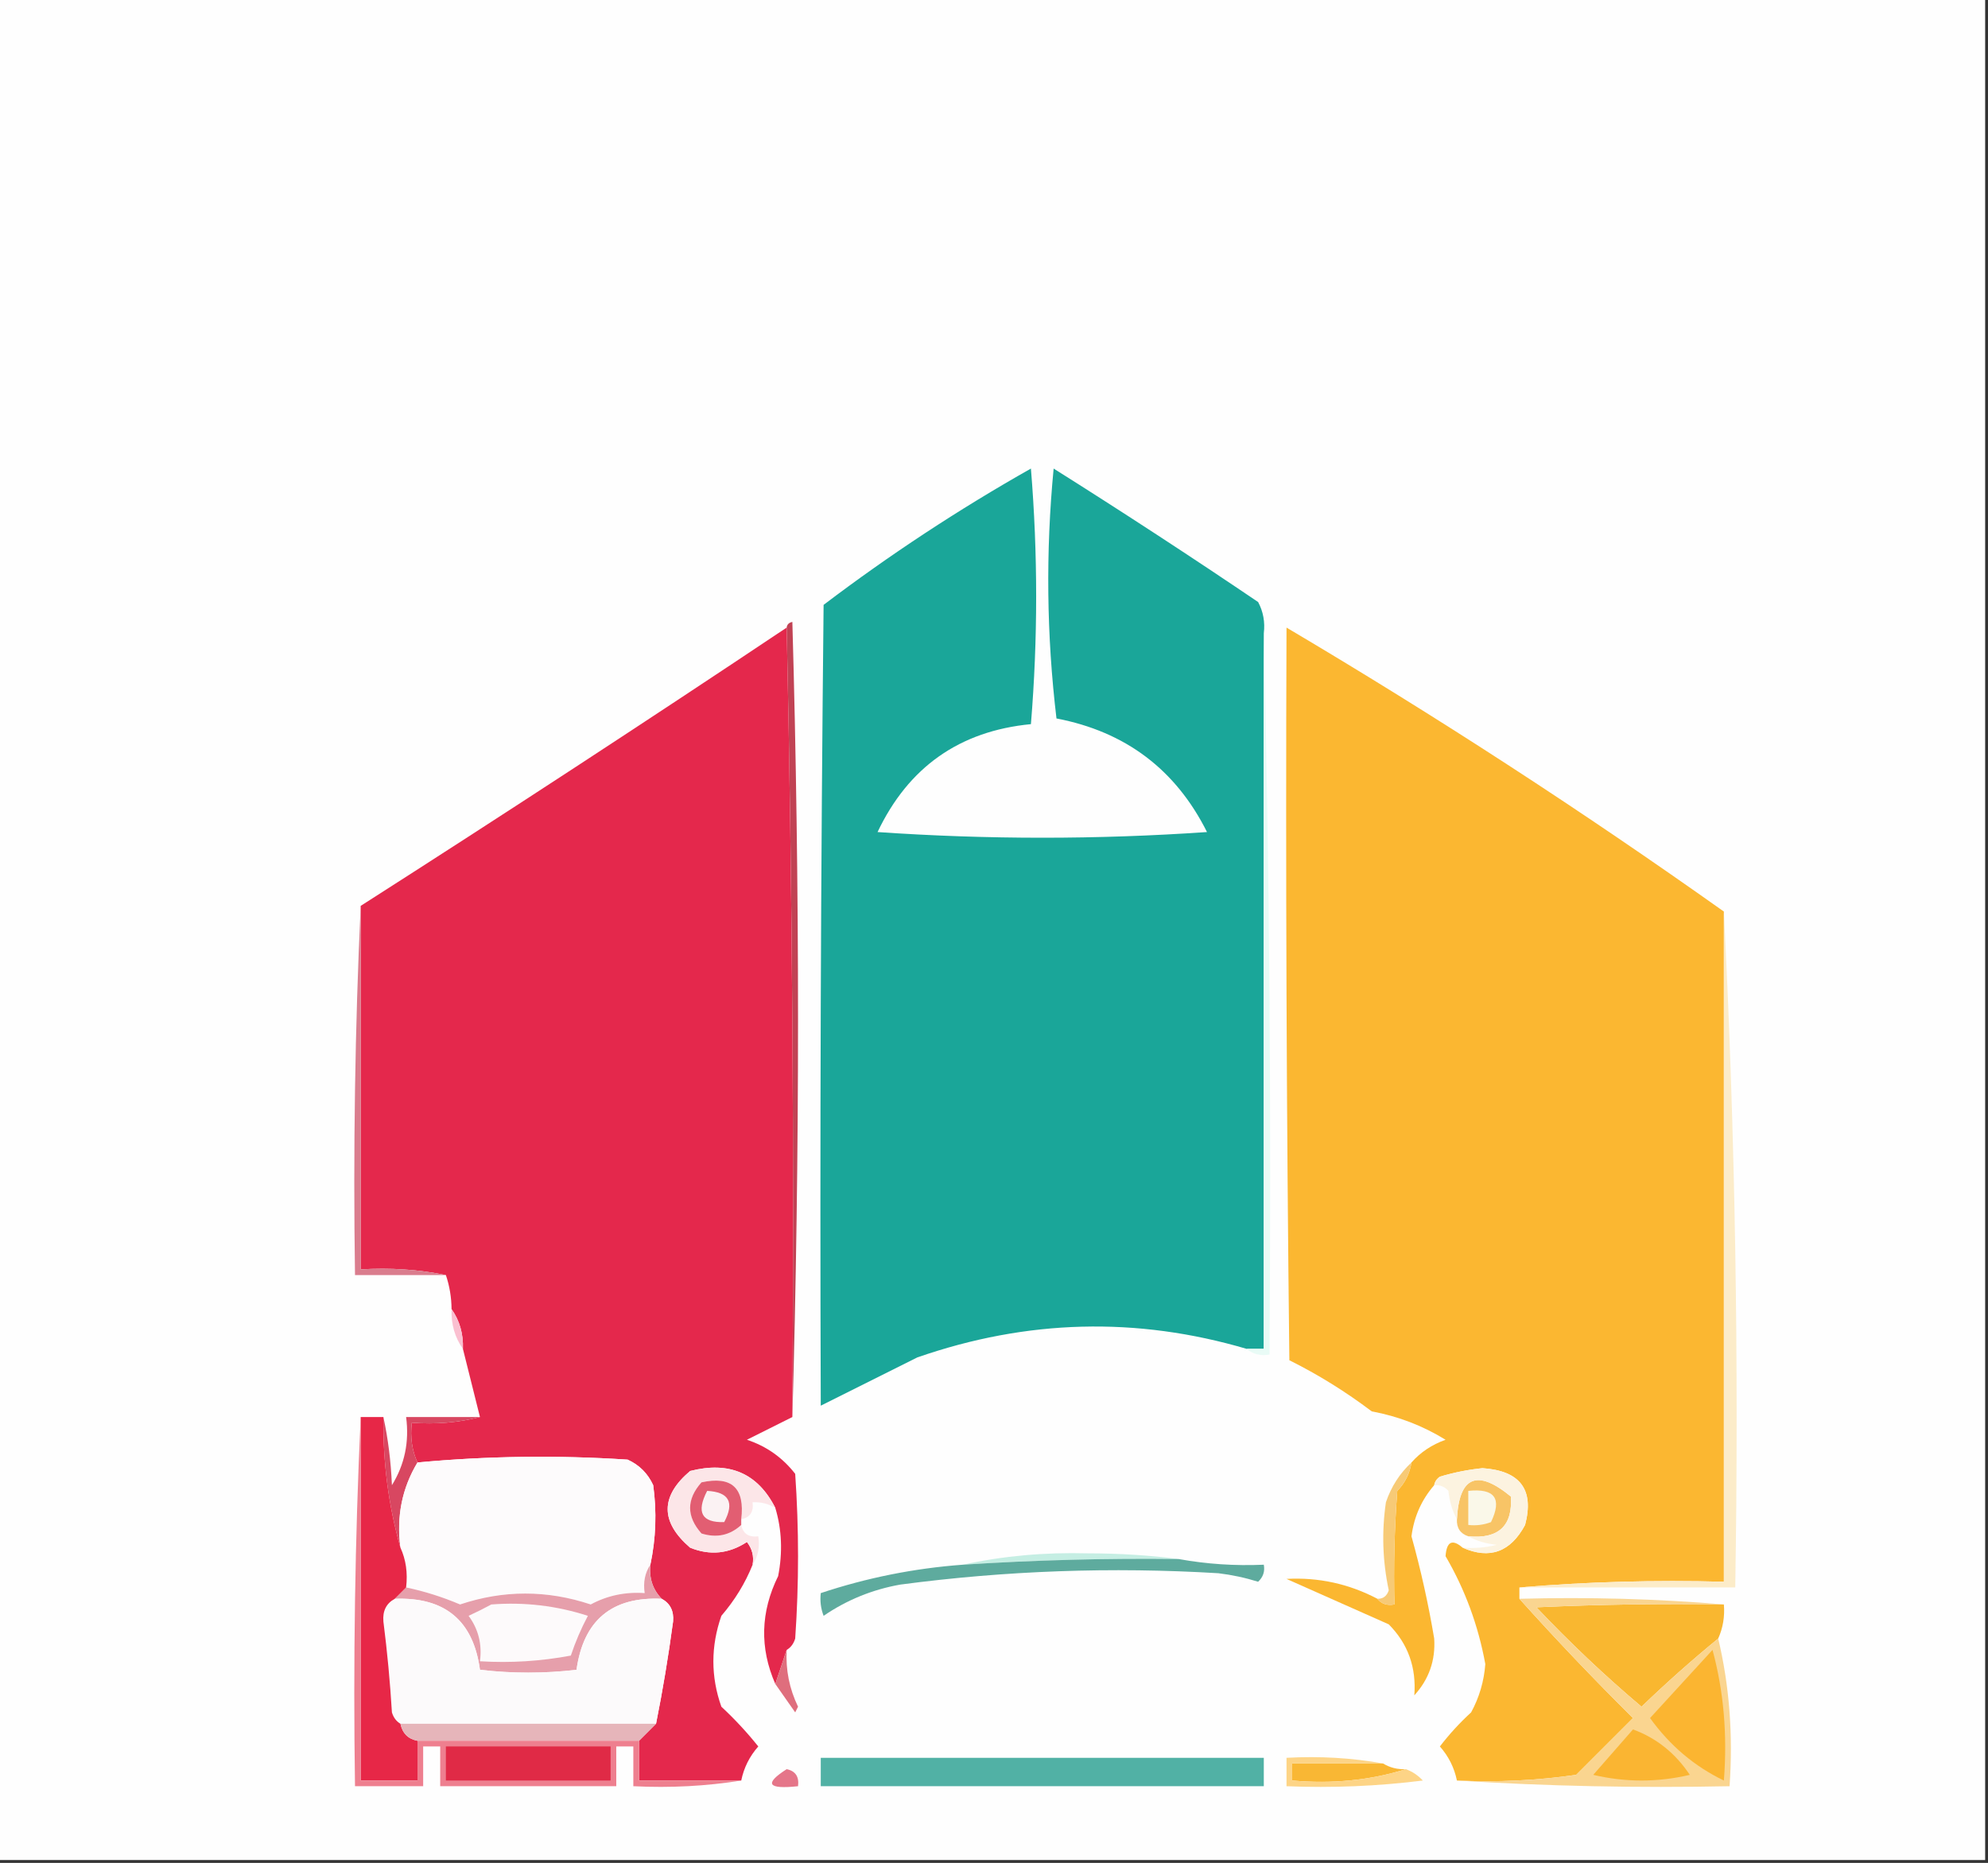 <?xml version="1.0" encoding="UTF-8"?>
<!DOCTYPE svg PUBLIC "-//W3C//DTD SVG 1.1//EN" "http://www.w3.org/Graphics/SVG/1.1/DTD/svg11.dtd">
<svg xmlns="http://www.w3.org/2000/svg" version="1.1" width="350px" height="328px" style="shape-rendering:geometricPrecision; text-rendering:geometricPrecision; image-rendering:optimizeQuality; fill-rule:evenodd; clip-rule:evenodd" xmlns:xlink="http://www.w3.org/1999/xlink">
<rect width="100%" height="100%" fill="#333333" stroke="none"/>
<g><path style="opacity:1" fill="#fefefe" d="M -0.5,-0.5 C 116.167,-0.5 232.833,-0.5 349.5,-0.5C 349.5,108.833 349.5,218.167 349.5,327.5C 232.833,327.5 116.167,327.5 -0.5,327.5C -0.5,218.167 -0.5,108.833 -0.5,-0.5 Z"/></g>
<g><path style="opacity:1" fill="#1aa699" d="M 222.5,111.5 C 222.5,153.5 222.5,195.5 222.5,237.5C 221.5,237.5 220.5,237.5 219.5,237.5C 200.132,231.787 180.799,232.287 161.5,239C 155.738,241.881 150.071,244.714 144.5,247.5C 144.333,200.499 144.5,153.499 145,106.5C 156.633,97.679 168.8,89.679 181.5,82.5C 182.73,97.507 182.73,112.507 181.5,127.5C 168.945,128.713 159.945,135.046 154.5,146.5C 173.833,147.833 193.167,147.833 212.5,146.5C 206.991,135.498 198.157,128.831 186,126.5C 184.253,111.868 184.087,97.202 185.5,82.5C 197.635,90.137 209.635,97.97 221.5,106C 222.406,107.699 222.739,109.533 222.5,111.5 Z"/></g>
<g><path style="opacity:1" fill="#e9fbf6" d="M 222.5,111.5 C 223.499,153.663 223.832,195.997 223.5,238.5C 221.901,238.768 220.568,238.434 219.5,237.5C 220.5,237.5 221.5,237.5 222.5,237.5C 222.5,195.5 222.5,153.5 222.5,111.5 Z"/></g>
<g><path style="opacity:1" fill="#c14254" d="M 138.5,110.5 C 138.56,109.957 138.893,109.624 139.5,109.5C 140.831,156.332 140.831,202.998 139.5,249.5C 139.832,202.997 139.499,156.664 138.5,110.5 Z"/></g>
<g><path style="opacity:1" fill="#fbb731" d="M 303.5,160.5 C 303.5,199.833 303.5,239.167 303.5,278.5C 291.322,278.172 279.322,278.505 267.5,279.5C 267.5,280.167 267.5,280.833 267.5,281.5C 273.929,288.659 280.595,295.659 287.5,302.5C 284.167,305.833 280.833,309.167 277.5,312.5C 270.532,313.497 263.532,313.83 256.5,313.5C 256.038,311.243 255.038,309.243 253.5,307.5C 255.149,305.35 256.982,303.35 259,301.5C 260.436,298.866 261.269,296.033 261.5,293C 260.257,286.196 257.924,279.863 254.5,274C 254.682,271.422 255.682,270.922 257.5,272.5C 262.268,274.608 265.934,273.275 268.5,268.5C 270.142,262.286 267.642,258.953 261,258.5C 258.453,258.762 255.953,259.262 253.5,260C 252.944,260.383 252.611,260.883 252.5,261.5C 250.268,264.076 248.935,267.076 248.5,270.5C 250.146,276.419 251.48,282.419 252.5,288.5C 252.746,292.338 251.58,295.672 249,298.5C 249.379,293.578 247.879,289.412 244.5,286C 238.5,283.333 232.5,280.667 226.5,278C 232.153,277.697 237.486,278.864 242.5,281.5C 243.209,282.404 244.209,282.737 245.5,282.5C 245.334,275.825 245.5,269.158 246,262.5C 247.372,261.09 248.205,259.423 248.5,257.5C 250.099,255.691 252.099,254.358 254.5,253.5C 250.509,251.037 246.176,249.371 241.5,248.5C 236.924,245.036 232.09,242.036 227,239.5C 226.5,196.501 226.333,153.501 226.5,110.5C 252.793,126.062 278.46,142.729 303.5,160.5 Z"/></g>
<g><path style="opacity:1" fill="#e4284c" d="M 138.5,110.5 C 139.499,156.664 139.832,202.997 139.5,249.5C 136.851,250.824 134.184,252.158 131.5,253.5C 134.937,254.636 137.771,256.636 140,259.5C 140.667,269.167 140.667,278.833 140,288.5C 139.722,289.416 139.222,290.082 138.5,290.5C 137.833,292.5 137.167,294.5 136.5,296.5C 133.72,290.152 133.887,283.819 137,277.5C 137.812,273.311 137.645,269.311 136.5,265.5C 133.408,259.4 128.408,257.233 121.5,259C 116.233,263.458 116.233,267.958 121.5,272.5C 124.988,273.92 128.322,273.586 131.5,271.5C 132.429,272.689 132.762,274.022 132.5,275.5C 131.208,278.737 129.374,281.737 127,284.5C 125.125,289.875 125.125,295.209 127,300.5C 129.35,302.683 131.517,305.016 133.5,307.5C 131.962,309.243 130.962,311.243 130.5,313.5C 124.5,313.5 118.5,313.5 112.5,313.5C 112.5,311.167 112.5,308.833 112.5,306.5C 113.5,305.5 114.5,304.5 115.5,303.5C 116.669,297.671 117.669,291.671 118.5,285.5C 118.66,283.645 117.993,282.312 116.5,281.5C 114.925,279.886 114.259,277.886 114.5,275.5C 115.481,270.871 115.648,266.204 115,261.5C 114.052,259.43 112.552,257.93 110.5,257C 98.091,256.188 85.758,256.355 73.5,257.5C 72.532,255.393 72.198,253.059 72.5,250.5C 76.702,250.817 80.702,250.483 84.5,249.5C 83.5,245.501 82.5,241.501 81.5,237.5C 81.591,234.848 80.924,232.515 79.5,230.5C 79.483,228.435 79.15,226.435 78.5,224.5C 73.695,223.513 68.695,223.179 63.5,223.5C 63.5,202.167 63.5,180.833 63.5,159.5C 88.671,143.415 113.671,127.082 138.5,110.5 Z"/></g>
<g><path style="opacity:1" fill="#fcecc9" d="M 303.5,160.5 C 305.494,199.819 306.161,239.486 305.5,279.5C 292.833,279.5 280.167,279.5 267.5,279.5C 279.322,278.505 291.322,278.172 303.5,278.5C 303.5,239.167 303.5,199.833 303.5,160.5 Z"/></g>
<g><path style="opacity:1" fill="#da7c8d" d="M 63.5,159.5 C 63.5,180.833 63.5,202.167 63.5,223.5C 68.695,223.179 73.695,223.513 78.5,224.5C 73.167,224.5 67.833,224.5 62.5,224.5C 62.169,202.66 62.503,180.994 63.5,159.5 Z"/></g>
<g><path style="opacity:1" fill="#fabfd0" d="M 79.5,230.5 C 80.924,232.515 81.591,234.848 81.5,237.5C 80.076,235.485 79.409,233.152 79.5,230.5 Z"/></g>
<g><path style="opacity:1" fill="#d84761" d="M 67.5,249.5 C 68.324,253.312 68.824,257.312 69,261.5C 71.243,257.869 72.077,253.869 71.5,249.5C 75.833,249.5 80.167,249.5 84.5,249.5C 80.702,250.483 76.702,250.817 72.5,250.5C 72.198,253.059 72.532,255.393 73.5,257.5C 70.773,262.035 69.773,267.035 70.5,272.5C 68.398,265.111 67.398,257.444 67.5,249.5 Z"/></g>
<g><path style="opacity:1" fill="#fdfbfc" d="M 114.5,275.5 C 113.549,276.919 113.216,278.585 113.5,280.5C 110.085,280.261 106.919,280.928 104,282.5C 96.307,279.94 88.64,279.94 81,282.5C 77.902,281.184 74.735,280.184 71.5,279.5C 71.802,276.941 71.468,274.607 70.5,272.5C 69.773,267.035 70.773,262.035 73.5,257.5C 85.758,256.355 98.091,256.188 110.5,257C 112.552,257.93 114.052,259.43 115,261.5C 115.648,266.204 115.481,270.871 114.5,275.5 Z"/></g>
<g><path style="opacity:1" fill="#fce6e8" d="M 136.5,265.5 C 135.292,264.766 133.959,264.433 132.5,264.5C 132.715,266.179 132.048,267.179 130.5,267.5C 131.169,262 128.835,259.833 123.5,261C 120.833,264 120.833,267 123.5,270C 126.171,270.833 128.504,270.333 130.5,268.5C 130.821,270.048 131.821,270.715 133.5,270.5C 133.784,272.415 133.451,274.081 132.5,275.5C 132.762,274.022 132.429,272.689 131.5,271.5C 128.322,273.586 124.988,273.92 121.5,272.5C 116.233,267.958 116.233,263.458 121.5,259C 128.408,257.233 133.408,259.4 136.5,265.5 Z"/></g>
<g><path style="opacity:1" fill="#e25e72" d="M 130.5,267.5 C 130.5,267.833 130.5,268.167 130.5,268.5C 128.504,270.333 126.171,270.833 123.5,270C 120.833,267 120.833,264 123.5,261C 128.835,259.833 131.169,262 130.5,267.5 Z"/></g>
<g><path style="opacity:1" fill="#fbf2f3" d="M 124.5,262.5 C 128.35,262.701 129.35,264.534 127.5,268C 123.537,268.118 122.537,266.284 124.5,262.5 Z"/></g>
<g><path style="opacity:1" fill="#f8c466" d="M 258.5,270.5 C 257.094,270.027 256.427,269.027 256.5,267.5C 256.891,259.936 260.057,258.603 266,263.5C 266.335,268.662 263.835,270.995 258.5,270.5 Z"/></g>
<g><path style="opacity:1" fill="#faf8e9" d="M 258.5,262.5 C 263.159,262.015 264.492,263.848 262.5,268C 261.207,268.49 259.873,268.657 258.5,268.5C 258.5,266.5 258.5,264.5 258.5,262.5 Z"/></g>
<g><path style="opacity:1" fill="#fcf3e0" d="M 257.5,272.5 C 259.527,272.662 261.527,272.495 263.5,272C 261.618,271.802 259.952,271.302 258.5,270.5C 263.835,270.995 266.335,268.662 266,263.5C 260.057,258.603 256.891,259.936 256.5,267.5C 255.698,266.048 255.198,264.382 255,262.5C 254.329,261.748 253.496,261.414 252.5,261.5C 252.611,260.883 252.944,260.383 253.5,260C 255.953,259.262 258.453,258.762 261,258.5C 267.642,258.953 270.142,262.286 268.5,268.5C 265.934,273.275 262.268,274.608 257.5,272.5 Z"/></g>
<g><path style="opacity:1" fill="#f7ca76" d="M 248.5,257.5 C 248.205,259.423 247.372,261.09 246,262.5C 245.5,269.158 245.334,275.825 245.5,282.5C 244.209,282.737 243.209,282.404 242.5,281.5C 243.497,281.53 244.164,281.03 244.5,280C 243.408,274.874 243.241,269.707 244,264.5C 244.938,261.743 246.438,259.41 248.5,257.5 Z"/></g>
<g><path style="opacity:1" fill="#c5eee3" d="M 207.5,274.5 C 194.815,274.345 182.149,274.678 169.5,275.5C 176.599,273.956 183.932,273.29 191.5,273.5C 197.011,273.501 202.344,273.834 207.5,274.5 Z"/></g>
<g><path style="opacity:1" fill="#5eab9e" d="M 207.5,274.5 C 212.438,275.392 217.438,275.726 222.5,275.5C 222.719,276.675 222.386,277.675 221.5,278.5C 219.224,277.787 216.891,277.287 214.5,277C 195.743,275.87 177.076,276.537 158.5,279C 153.597,279.869 149.097,281.702 145,284.5C 144.51,283.207 144.343,281.873 144.5,280.5C 152.606,277.801 160.94,276.134 169.5,275.5C 182.149,274.678 194.815,274.345 207.5,274.5 Z"/></g>
<g><path style="opacity:1" fill="#e69fab" d="M 114.5,275.5 C 114.259,277.886 114.925,279.886 116.5,281.5C 107.731,281.1 102.731,285.267 101.5,294C 95.833,294.667 90.167,294.667 84.5,294C 83.329,285.334 78.329,281.168 69.5,281.5C 70.167,280.833 70.833,280.167 71.5,279.5C 74.735,280.184 77.902,281.184 81,282.5C 88.64,279.94 96.307,279.94 104,282.5C 106.919,280.928 110.085,280.261 113.5,280.5C 113.216,278.585 113.549,276.919 114.5,275.5 Z"/></g>
<g><path style="opacity:1" fill="#fcfafb" d="M 69.5,281.5 C 78.329,281.168 83.329,285.334 84.5,294C 90.167,294.667 95.833,294.667 101.5,294C 102.731,285.267 107.731,281.1 116.5,281.5C 117.993,282.312 118.66,283.645 118.5,285.5C 117.669,291.671 116.669,297.671 115.5,303.5C 100.5,303.5 85.5,303.5 70.5,303.5C 69.778,303.082 69.278,302.416 69,301.5C 68.678,296.148 68.178,290.814 67.5,285.5C 67.34,283.645 68.007,282.312 69.5,281.5 Z"/></g>
<g><path style="opacity:1" fill="#fdfafb" d="M 86.5,282.5 C 92.334,282.05 98.001,282.717 103.5,284.5C 102.305,286.751 101.305,289.085 100.5,291.5C 95.208,292.495 89.875,292.828 84.5,292.5C 84.896,289.518 84.229,286.851 82.5,284.5C 83.949,283.828 85.282,283.161 86.5,282.5 Z"/></g>
<g><path style="opacity:1" fill="#f9b730" d="M 303.5,282.5 C 303.675,284.621 303.341,286.621 302.5,288.5C 297.87,292.293 293.37,296.293 289,300.5C 282.543,295.045 276.376,289.212 270.5,283C 281.495,282.5 292.495,282.333 303.5,282.5 Z"/></g>
<g><path style="opacity:1" fill="#df6e7d" d="M 138.5,290.5 C 138.307,294.007 138.973,297.34 140.5,300.5C 140.333,300.833 140.167,301.167 140,301.5C 138.824,299.804 137.657,298.138 136.5,296.5C 137.167,294.5 137.833,292.5 138.5,290.5 Z"/></g>
<g><path style="opacity:1" fill="#e72747" d="M 63.5,249.5 C 64.833,249.5 66.167,249.5 67.5,249.5C 67.398,257.444 68.398,265.111 70.5,272.5C 71.468,274.607 71.802,276.941 71.5,279.5C 70.833,280.167 70.167,280.833 69.5,281.5C 68.007,282.312 67.34,283.645 67.5,285.5C 68.178,290.814 68.678,296.148 69,301.5C 69.278,302.416 69.778,303.082 70.5,303.5C 70.856,305.19 71.856,306.19 73.5,306.5C 73.5,308.833 73.5,311.167 73.5,313.5C 70.167,313.5 66.833,313.5 63.5,313.5C 63.5,292.167 63.5,270.833 63.5,249.5 Z"/></g>
<g><path style="opacity:1" fill="#fad590" d="M 267.5,281.5 C 279.678,281.172 291.678,281.505 303.5,282.5C 292.495,282.333 281.495,282.5 270.5,283C 276.376,289.212 282.543,295.045 289,300.5C 293.37,296.293 297.87,292.293 302.5,288.5C 304.47,296.769 305.136,305.435 304.5,314.5C 288.325,314.83 272.325,314.496 256.5,313.5C 263.532,313.83 270.532,313.497 277.5,312.5C 280.833,309.167 284.167,305.833 287.5,302.5C 280.595,295.659 273.929,288.659 267.5,281.5 Z"/></g>
<g><path style="opacity:1" fill="#fbb531" d="M 301.5,290.5 C 303.465,297.76 304.132,305.427 303.5,313.5C 298.332,311.014 293.999,307.347 290.5,302.5C 294.189,298.48 297.855,294.48 301.5,290.5 Z"/></g>
<g><path style="opacity:1" fill="#e6b5ba" d="M 70.5,303.5 C 85.5,303.5 100.5,303.5 115.5,303.5C 114.5,304.5 113.5,305.5 112.5,306.5C 99.5,306.5 86.5,306.5 73.5,306.5C 71.856,306.19 70.856,305.19 70.5,303.5 Z"/></g>
<g><path style="opacity:1" fill="#fab532" d="M 287.5,304.5 C 291.635,306.024 294.968,308.691 297.5,312.5C 291.833,313.833 286.167,313.833 280.5,312.5C 282.907,309.769 285.241,307.102 287.5,304.5 Z"/></g>
<g><path style="opacity:1" fill="#f9b734" d="M 243.5,310.5 C 244.708,311.234 246.041,311.567 247.5,311.5C 241.25,313.459 234.584,314.126 227.5,313.5C 227.5,312.5 227.5,311.5 227.5,310.5C 232.833,310.5 238.167,310.5 243.5,310.5 Z"/></g>
<g><path style="opacity:1" fill="#51b1a5" d="M 144.5,309.5 C 170.5,309.5 196.5,309.5 222.5,309.5C 222.5,311.167 222.5,312.833 222.5,314.5C 196.5,314.5 170.5,314.5 144.5,314.5C 144.5,312.833 144.5,311.167 144.5,309.5 Z"/></g>
<g><path style="opacity:1" fill="#ee7f8f" d="M 63.5,249.5 C 63.5,270.833 63.5,292.167 63.5,313.5C 66.833,313.5 70.167,313.5 73.5,313.5C 73.5,311.167 73.5,308.833 73.5,306.5C 86.5,306.5 99.5,306.5 112.5,306.5C 112.5,308.833 112.5,311.167 112.5,313.5C 118.5,313.5 124.5,313.5 130.5,313.5C 124.355,314.49 118.022,314.823 111.5,314.5C 111.5,312.167 111.5,309.833 111.5,307.5C 110.5,307.5 109.5,307.5 108.5,307.5C 108.5,309.833 108.5,312.167 108.5,314.5C 98.167,314.5 87.833,314.5 77.5,314.5C 77.5,312.167 77.5,309.833 77.5,307.5C 76.5,307.5 75.5,307.5 74.5,307.5C 74.5,309.833 74.5,312.167 74.5,314.5C 70.5,314.5 66.5,314.5 62.5,314.5C 62.169,292.66 62.503,270.994 63.5,249.5 Z"/></g>
<g><path style="opacity:1" fill="#e02a46" d="M 78.5,307.5 C 88.167,307.5 97.833,307.5 107.5,307.5C 107.5,309.5 107.5,311.5 107.5,313.5C 97.833,313.5 88.167,313.5 78.5,313.5C 78.5,311.5 78.5,309.5 78.5,307.5 Z"/></g>
<g><path style="opacity:1" fill="#e57589" d="M 138.5,311.5 C 140.048,311.821 140.715,312.821 140.5,314.5C 135.149,315.071 134.482,314.071 138.5,311.5 Z"/></g>
<g><path style="opacity:1" fill="#fdd486" d="M 243.5,310.5 C 238.167,310.5 232.833,310.5 227.5,310.5C 227.5,311.5 227.5,312.5 227.5,313.5C 234.584,314.126 241.25,313.459 247.5,311.5C 248.643,311.908 249.643,312.575 250.5,313.5C 242.528,314.498 234.528,314.831 226.5,314.5C 226.5,312.833 226.5,311.167 226.5,309.5C 232.358,309.178 238.025,309.511 243.5,310.5 Z"/></g>
</svg>
